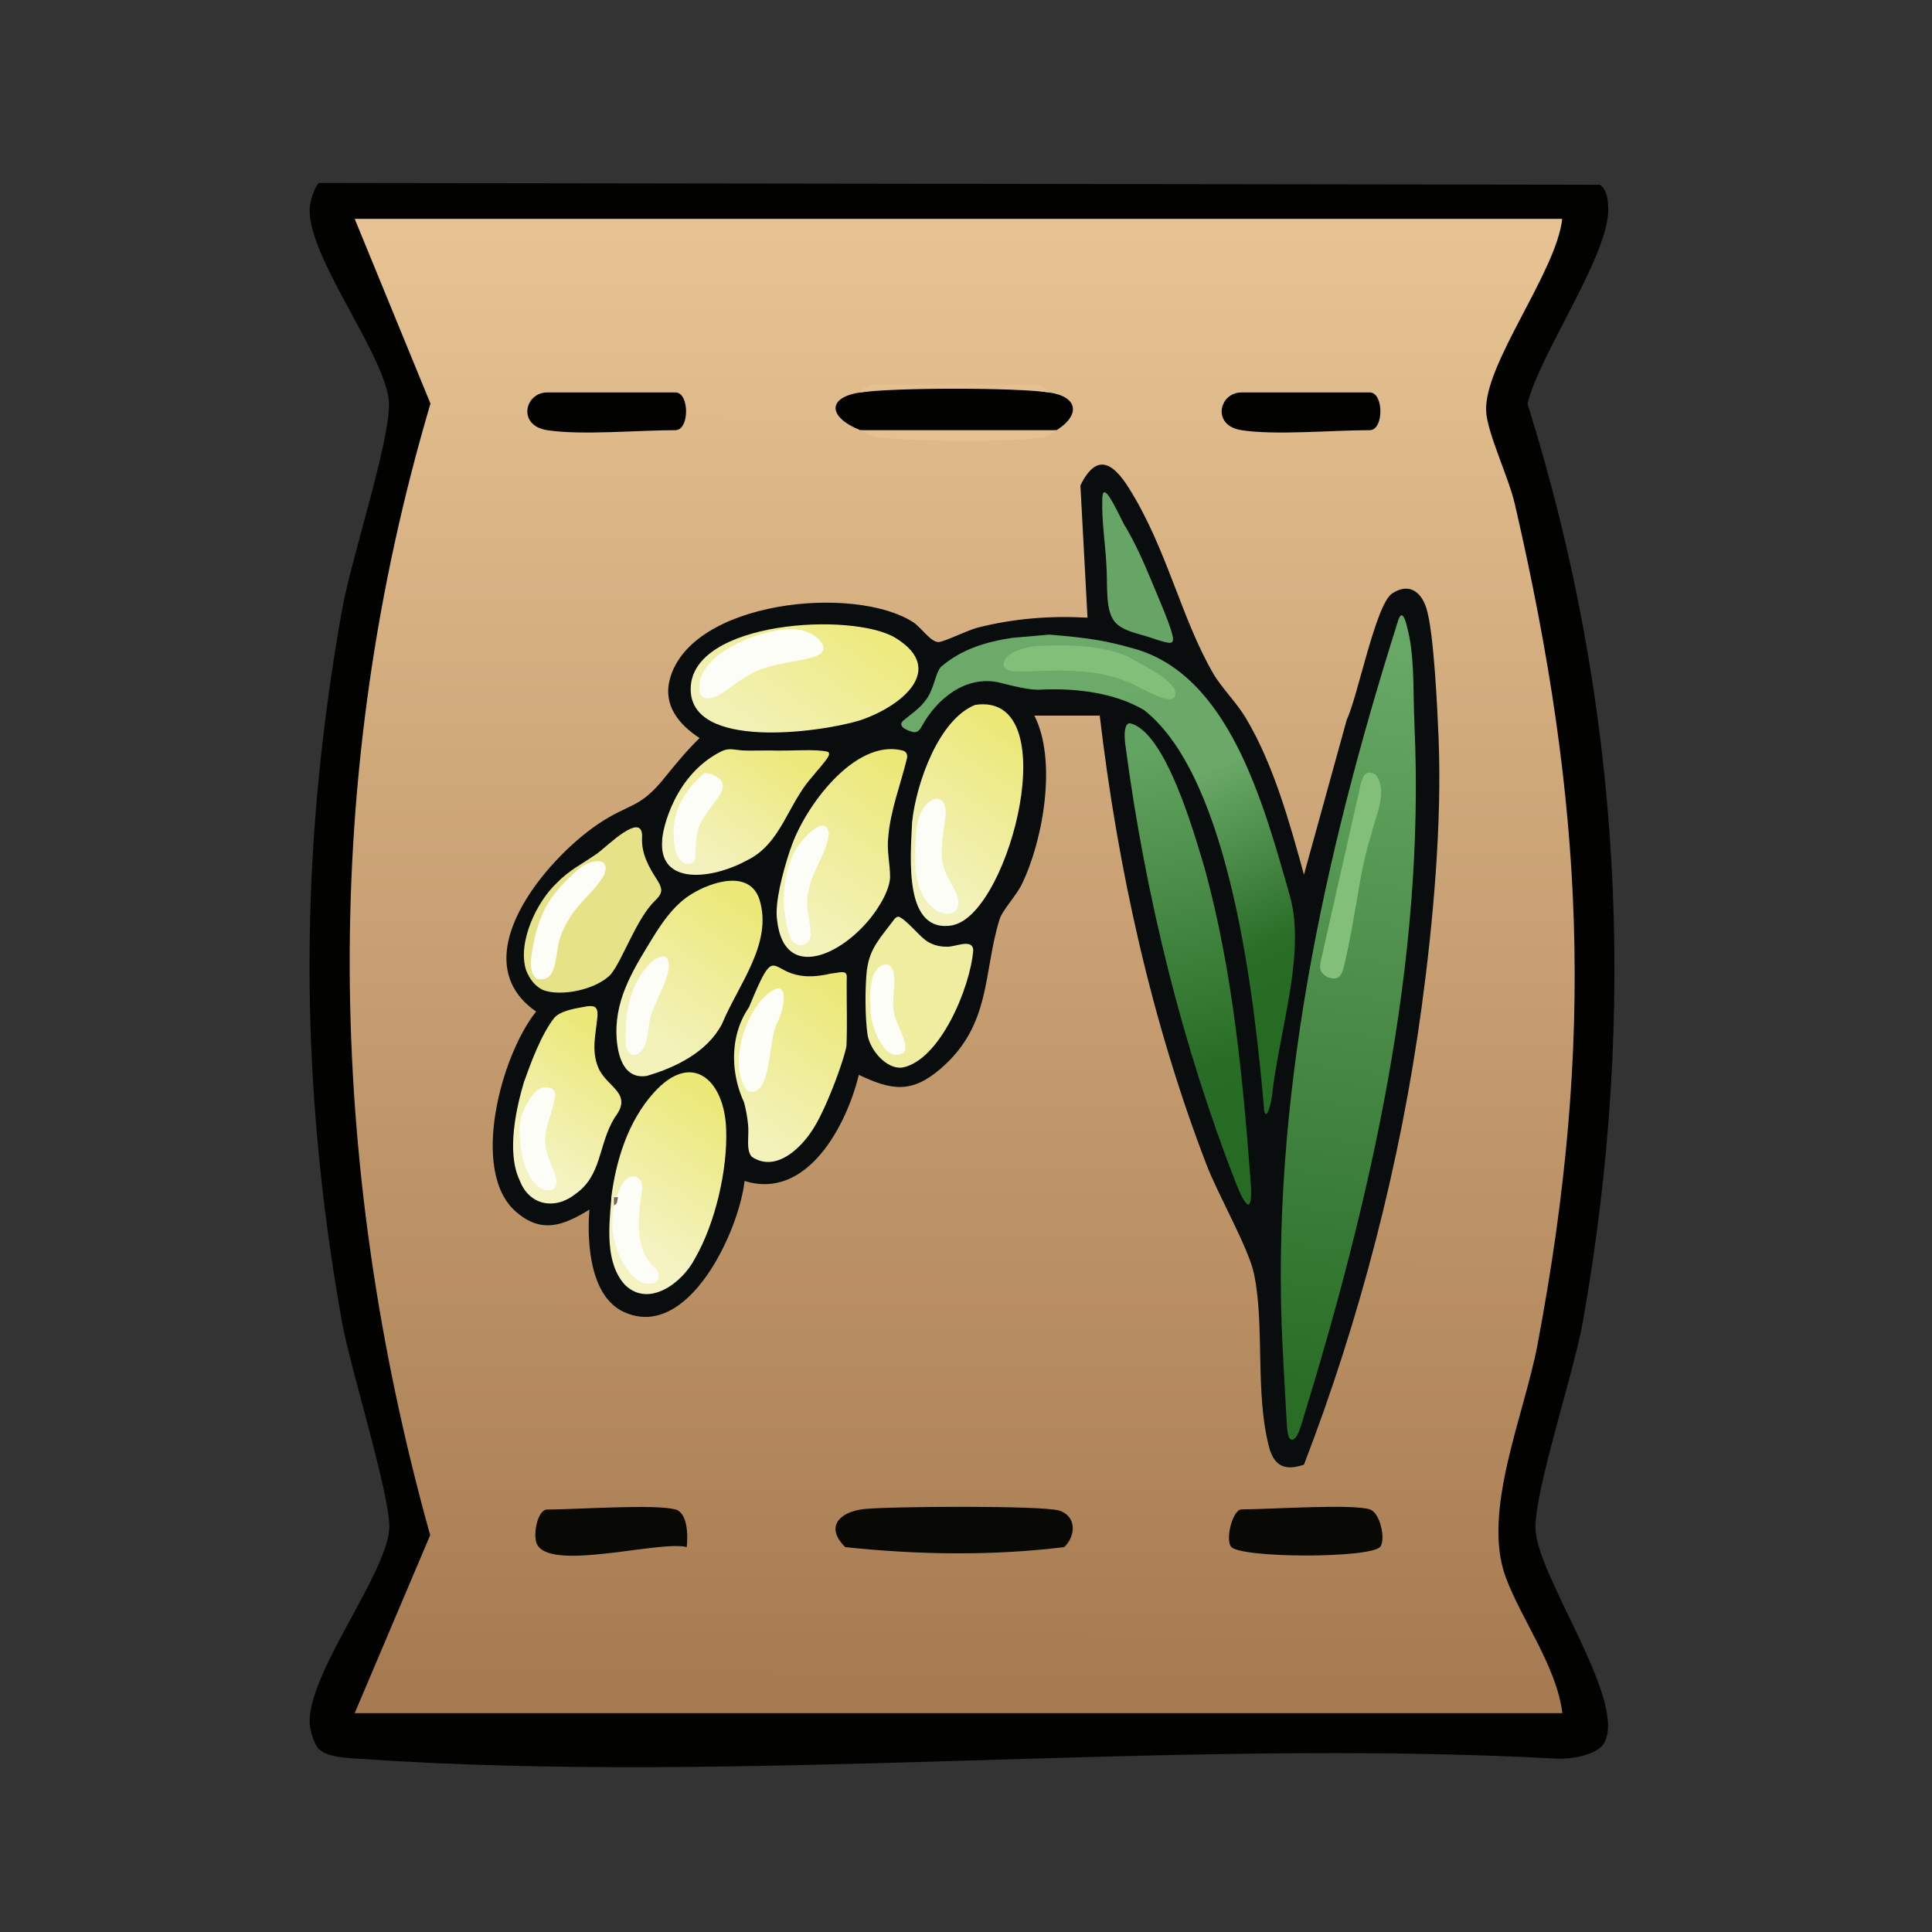 <svg xmlns="http://www.w3.org/2000/svg" xmlns:xlink="http://www.w3.org/1999/xlink" data-name="fill_riceflour" viewBox="0 0 128 128"><rect x="0" y="0" width="128" height="128" fill="#333333" stroke="none"/><defs><linearGradient id="b" x1="-168.43" x2="-168.59" y1="-1301.89" y2="-1108.89" gradientTransform="matrix(.5 0 0 .5 148 666)" gradientUnits="userSpaceOnUse"><stop offset="0" stop-color="#e7c393"/><stop offset="1" stop-color="#a77b51"/></linearGradient><linearGradient id="c" x1="-3071.22" x2="-3083.28" y1="1270.49" y2="1368.65" gradientTransform="matrix(.5 0 0 .5 1628 -592)" gradientUnits="userSpaceOnUse"><stop offset="0" stop-color="#68a866"/><stop offset="1" stop-color="#296d27"/></linearGradient><linearGradient id="d" x1="-3120.27" x2="-3095.85" y1="1268.08" y2="1322.72" gradientTransform="matrix(.5 0 0 .5 1628 -592)" gradientUnits="userSpaceOnUse"><stop offset="0" stop-color="#6baa69"/><stop offset=".44" stop-color="#6aa968"/><stop offset=".85" stop-color="#296d27"/><stop offset="1" stop-color="#266b24"/></linearGradient><linearGradient id="e" x1="-3103.73" x2="-3092.37" y1="1282.79" y2="1335.48" gradientTransform="matrix(.5 0 0 .5 1628 -592)" gradientUnits="userSpaceOnUse"><stop offset="0" stop-color="#64a462"/><stop offset=".8" stop-color="#286d26"/><stop offset="1" stop-color="#266b24"/></linearGradient><linearGradient id="a" x1="-3160.19" x2="-3172.23" y1="1330.54" y2="1347.64" gradientTransform="matrix(.5 0 0 .5 1628 -592)" gradientUnits="userSpaceOnUse"><stop offset="0" stop-color="#ebe878"/><stop offset="1" stop-color="#f4f3c1"/></linearGradient><linearGradient id="f" x1="-3120.99" x2="-3133.99" y1="1281.78" y2="1300.2" gradientTransform="matrix(.5 0 0 .5 1628 -592)" gradientUnits="userSpaceOnUse"><stop offset="0" stop-color="#ebe878"/><stop offset="1" stop-color="#f3f2bc"/></linearGradient><linearGradient id="g" x1="-3143.82" x2="-3155" y1="1265.95" y2="1281.44" gradientTransform="matrix(.5 0 0 .5 1628 -592)" gradientUnits="userSpaceOnUse"><stop offset="0" stop-color="#edea7f"/><stop offset="1" stop-color="#f2f1b5"/></linearGradient><linearGradient id="h" x1="-3157.39" x2="-3170.07" y1="1303.49" y2="1321.18" gradientTransform="matrix(.5 0 0 .5 1628 -592)" gradientUnits="userSpaceOnUse"><stop offset="0" stop-color="#ebe878"/><stop offset="1" stop-color="#f3f2bb"/></linearGradient><linearGradient id="i" x1="-3135.85" x2="-3150.06" y1="1285.91" y2="1306.2" gradientTransform="matrix(.5 0 0 .5 1628 -592)" gradientUnits="userSpaceOnUse"><stop offset="0" stop-color="#ebe877"/><stop offset="1" stop-color="#f3f2b9"/></linearGradient><linearGradient id="j" x1="-3145.26" x2="-3158.56" y1="1314.43" y2="1333.36" gradientTransform="matrix(.5 0 0 .5 1628 -592)" gradientUnits="userSpaceOnUse"><stop offset="0" stop-color="#ebe877"/><stop offset="1" stop-color="#f3f2bb"/></linearGradient><linearGradient xlink:href="#a" id="k" x1="-3174.97" x2="-3185.65" y1="1322.07" y2="1337.36"/><linearGradient id="l" x1="-3153.14" x2="-3163.39" y1="1282.51" y2="1297.08" gradientTransform="matrix(.5 0 0 .5 1628 -592)" gradientUnits="userSpaceOnUse"><stop offset="0" stop-color="#ece87a"/><stop offset="1" stop-color="#f3f2bc"/></linearGradient></defs><path d="M21.12 115.88c-.31-.31-.58-1.23-.6-1.68-.18-3.29 5.11-9.9 5.27-12.94.11-2.05-2.59-10.63-3.13-13.66-2.87-16.07-2.87-31.13 0-47.19.6-3.37 3.16-11.1 3.11-13.66-.06-3.01-5.43-9.72-5.25-12.95.02-.45.29-1.37.6-1.68l84.89.12c.48.4.51.94.54 1.51.13 3.07-4.54 9.65-5.35 13 6.26 19.94 7.32 40.29 3.66 60.86-.59 3.34-3.18 11.08-3.13 13.65.06 3.14 6.16 11.51 4.53 14.25-.45.76-2.12 1.03-2.98 1.01-25.98-1.41-53.79 1.79-79.54 0-.77-.05-2.07-.1-2.61-.64Z" style="fill:#020201"/><path d="M103.5 14.5c-.38 3.52-5.19 9.61-5.04 12.74.07 1.44 1.5 4.4 1.9 6.15 4.6 19.91 5.33 35.46 1.5 55.72-.88 4.66-3.71 11.05-2.1 15.39 1.04 2.81 3.37 5.9 3.75 9H23.5l5-11.79c-6.91-24.8-7.31-50.19.02-74.97L23.5 14.5z" style="fill:url(#b)"/><path d="M70.5 102.5c-4.76.59-9.73.51-14.5 0-1.36-1.34-.38-2.34 1.23-2.52s11.85-.25 12.95.1 1.16 1.61.32 2.43Z" style="fill:#080805"/><path d="M57 26c4.04-.62 8.45-.6 12.5 0 1.95.28 2.08 1.51.5 2.5-4.27.58-8.71.49-13 0-2.12-.84-2.25-2.17 0-2.5" style="fill:#020201"/><path d="M90.75 100c.68.21 1.06 1.93.71 2.46-.53.8-9.38.79-9.91 0-.37-.55.13-2.46.71-2.46 1.83 0 7.28-.38 8.5 0Zm-46 0c.82.25.83 1.73.75 2.5-1.75-.48-9.3 1.72-9.96-.29-.23-.69.11-2.2.71-2.2 1.83 0 7.27-.38 8.5 0Z" style="fill:#080805"/><path d="M36.25 28.5c-2-.31-1.48-2.5 0-2.5h8.5c.94 0 .94 2.5 0 2.5-2.47 0-6.25.35-8.5 0m46 0c-2-.31-1.48-2.5 0-2.5h8.5c.94 0 .94 2.5 0 2.5-2.47 0-6.25.35-8.5 0" style="fill:#020201"/><path d="M70 28.5c-.46.29-.42.45-1.2.53-2.48.27-7.57.21-10.11 0-1.03-.08-1.03-.27-1.69-.53zm-.5-2.5c-2.26-.33-10.23-.33-12.5 0 .51-.83 1.9-.5 2.74-.51 2.33-.02 4.68-.03 7.01 0 .84 0 2.24-.33 2.74.51Z" style="fill:#e5c192"/><path d="M68.53 47.41c1.51 2.97.59 8.26-.84 11.19-.36.74-1.28 1.7-1.47 2.32-1.09 3.5-.52 6.99-3.91 9.89-1.92 1.65-3.24 1.43-5.41.4-.82 3.38-3.44 8.33-7.57 7.03-.37 3.33-3.74 10.64-8 8.68-2.26-1.04-2.45-4.65-2.28-6.78-1.74 1.07-3.18 1.61-4.87.14-3.07-2.67-.97-10.4 1.34-13.26-4.96-3.45.6-10.06 4.1-12.42 2.12-1.43 2.73-.97 4.45-3.12.72-.89 1.46-1.79 2.28-2.58-1.36-.89-2.42-2.15-1.98-3.87 1.35-5.23 12.24-6.33 16.14-3.8.52.34 1.14 1.3 1.66 1.31.36 0 1.92-.78 2.57-.95 2.45-.62 4.78-.8 7.31-.67l-.47-8.76c1.08-2.2 2.17-1.49 3.22.19 2.5 3.97 3.46 8.63 5.58 12.27.55.95 1.54 1.91 2.17 2.97 1.83 3.07 2.9 6.93 3.84 10.36l2.84-10.28c.72-1.49 1.91-7.63 3-8.35s1.9-.15 2.26.94c.51 1.55.74 6.76.82 8.63.23 5.64-.36 12.21-1.12 17.82-1.39 10.28-4.09 20.7-7.8 30.33-1.29.43-1.99.08-2.32-1.2-.93-3.61-.27-8-.99-11.45-.35-1.68-2.37-5.22-3.12-7.16-3.66-9.49-5.91-19.71-7.1-29.82z" style="fill:#0a0d0d"/><path d="M93.71 48.01c.73 15.77-2.89 31.41-7.49 46.37-.14.37-.22.81-.57 1.01-.32.01-.32-.43-.38-.82-.11-1.74-.19-3.48-.29-5.23-.85-16.35 2.73-32.64 7.61-48.1.37-1.33.67.51.78.93.35 1.87.25 3.91.34 5.74z" style="fill:url(#c)"/><path d="M69.57 42.05c2.74.22 3.82.44 5.44.89 6.38 1.68 8.67 10.18 10.43 16.35 1.08 3.72-.59 8.65-1.13 12.99-.02.45-.35 2.08-.55 1.33-.62-7.18-2.2-22.06-7.97-26.57-1.97-1.17-4.61-1.46-6.83-1.35-.74.06-1.94-.27-2.84-.49-2.16-.44-4.06 1.1-5.05 2.92-.15.27-.3.43-.57.38-.32-.07-1.07-.35-.68-.74.46-.39 1.06-.78 1.44-1.28.6-.69.67-1.78 1.06-2.28 1.36-1.19 3.02-1.68 4.73-1.94l2.53-.22Z" style="fill:url(#d)"/><path d="M82.73 79.81c-.26.03-.66-.96-.81-1.34-3.59-9.17-6.03-19.11-7.34-28.96-.07-.49-.18-1.46.23-1.6 2.4.44 4.35 7.43 5.02 9.68 1.83 6.7 2.51 13.78 3.03 20.72.03.41.08 1.35-.11 1.48h-.02Z" style="fill:url(#e)"/><path d="M40.5 79.33c.31-2.46 1.11-5.03 2.8-6.92 2.58-2.88 4.71-.79 4.81 2.41.1 2.67-.72 6.24-2.08 8.58-.82 1.58-3.04 3.27-4.62 1.73-1.32-1.43-1.07-3.84-.91-5.68v-.11Z" style="fill:url(#a)"/><path d="M63.14 61.3c-3.26.6-2.83-4.37-2.71-6.84.27-2.57 1.77-6.81 4.18-7.76 6.01-.89 2.33 13.61-1.39 14.57l-.08.02Z" style="fill:url(#f)"/><path d="M59.34 42.27c3.42 2.11.33 4.57-2.41 5.47-2.75.82-11.19 1.93-11.17-2.09.01-4.52 10.73-5.13 13.58-3.38" style="fill:url(#g)"/><path d="M43.45 61.8c.67-1.04 1.37-1.95 2.34-2.55 1.37-.85 3.89-1.65 4.53.36.89 2.89-1.4 5.61-2.49 8.24-.97 1.84-3.03 2.86-4.97 3.43-1.52.25-1.98-1.31-2.02-2.79-.06-2.49 1.25-4.48 2.56-6.61l.06-.1Z" style="fill:url(#h)"/><path d="M52.38 56.23c.89-2.73 4.24-7.31 7.41-6.51.26.07.35.26.3.52-.41 1.7-1.1 3.45-1.24 5.21-.11.89.12 1.78.12 2.64 0 .58-.37 1.36-.7 1.88-1.78 2.97-6.3 5.47-6.79.96-.15-1.13.36-3.09.87-4.63l.03-.08Z" style="fill:url(#i)"/><path d="M49.62 66.74c2.17-5.27 1.02-1.19 5.43-2.24.61-.06 1.08-.27 1.05.26-.02 1.46.04 3.12-.02 4.55-.2 1.02-1.25 3.86-2.05 5.22-.79 1.4-2.57 3.22-4.22 2.11-.42-.47-.15-1.41-.26-2.23a9 9 0 0 0-.26-1.39c-.96-2.09-.87-4.51.29-6.22l.03-.07Z" style="fill:url(#j)"/><path d="M34.73 71.65c.38-1.07 1.11-3.12 2.02-4.25.49-.48 1.46-.6 2.15-.73.24-.03.44-.02.55.08.15.14.15.41.13.62-.11 1.14-.41 2.24.05 3.34.54 1.34 2.36 1.69 1.1 3.32-1.13 1.86-.82 3.84-2.64 5.1-1.34 1.05-3.04.73-3.66-.93-.91-1.89-.19-4.92.28-6.5l.02-.07Z" style="fill:url(#k)"/><path d="M47.87 49.75c.46-.22.86-.05 1.38-.03.4.02.99 0 1.7 0 1.5.05 3.07-.12 3.9.09.11.07.1.19 0 .36-.27.42-.72.89-1.05 1.31-1.62 1.8-2.04 4.42-4.31 5.52-2.32 1.27-5.84 1.67-5.62-1.29 0-.73.82-4.44 4-5.97Z" style="fill:url(#l)"/><path d="M39.66 56.47c.5-.35 2.96-2.82 2.88-.99-.06 1.04.42 1.93 1 2.82.13.2.26.45.27.67 0 .28-.21.5-.41.7-1.23 1.18-2.15 3.93-2.93 4.88-.96 1.02-3.33 1.51-4.52 1.03-.52-.26-.87-.73-1.09-1.29-.61-1.86.73-4.6 2.05-5.81.84-.87 1.72-1.27 2.69-1.96l.07-.06Z" style="fill:#e5e287"/><path d="M57.45 64.18c.18-1.36.91-2.09 1.68-3.12.11-.15.23-.33.41-.33.49.19 1.33 1.24 1.78 1.56.37.29.92.44 1.39.43.49.06 1.73-.59 1.77.23-.19 2.47-2.21 7.32-4.71 7.78-1.04.12-2.11-1.14-2.29-2.15-.18-1.26-.17-3.13-.05-4.31l.02-.1Z" style="fill:#efeda0"/><path d="M77.55 42.59c-.42.01-1.33-.38-1.87-.51-.61-.19-1.26-.33-1.73-.78-.75-.73-.56-2.41-.64-3.7-.06-1.46-.33-3.07-.28-4.5 0-1.68 1.3 1.53 1.57 1.85.99 1.71 1.6 3.36 2.39 5.22.24.59.54 1.33.68 1.88.08.31.06.49-.09.53h-.04Z" style="fill:#67a566"/><path d="M68.5 42.81c2.12-.09 4.33-.11 6.17.66 1 .59 2.53 1.24 3.15 2.18.44 1.65-2.39-.24-3.01-.43-2.47-1.06-5.01-.75-7.6-.73-1.01-.06-.91-.83-.03-1.29.38-.19.79-.3 1.22-.37h.1Z" style="fill:#82bf78"/><path d="M52.88 41.71c.99.07 2.63 1.36.96 1.84-1.11.32-2.43.38-3.54.85-1 .37-1.78 1.1-2.65 1.64-.41.24-1 .38-1.27-.07-.63-2.6 4.31-4.48 6.38-4.27l.11.02ZM35.51 64.8c-.52-.44-.31-1.38-.22-2 .45-2.45 1.2-3.6 3-5.18.59-.6 2.29-1.03 1.72.37-.61 1.09-1.79 1.9-2.39 3.03-.22.37-.41.76-.53 1.17-.34 1.04-.12 2.97-1.52 2.66l-.06-.04Zm17.19-8.49c.31-.54 1.98-2.56 2.22-1.08-.16 1.33-1.1 2.41-1.34 3.75-.33 1.02.2 2.09.11 3.11-.13.63-.95.73-1.3.1-.67-1.78-.63-4.15.27-5.79l.05-.08Zm10.78 3.72c-.18.76-1.2.57-1.66.12-1.13-.95-1.23-2.5-1.18-3.87.03-1.19.05-2.46.93-3.17.73-.53 1.18.11 1.07.94-.11 1.14-.49 2.57-.02 3.67.28.79.95 1.46.87 2.22v.08ZM40.9 79.15c.13-.32.26-.64.45-.88.56-.67 1.31-.25 1.19.55-.26 1.89-.59 3.94.96 5.3.24.3.16.75-.14.86-.72.28-1.46-.33-1.82-.91-.97-1.36-1.26-3.27-.68-4.82zm-5.35-6.89c.44-.37 1.36-.31 1.22.41-.16 1.12-.81 2.21-.62 3.3.1.73.52 1.42.69 2.12.07.31.02.56-.23.73-1.53.34-2.15-2.22-2.16-3.47-.15-1.17.3-2.21 1.03-3.02l.08-.06Zm13.95-.01c-1.19-1.56-.27-4.6.93-5.98 1.78-1.88 1.75.07 1.07 1.49-.64 1.05-.33 5.02-1.94 4.53l-.05-.04Zm-2.8-21.03c.43 0 1 .27 1.16.67.1.3-.06.63-.32 1.01-.47.65-1.2 1.46-1.35 2.31-.12.52-.09 1.06-.12 1.58-.03.23-.15.4-.35.44-.87.09-1.05-1.02-1.07-1.69-.15-1.8.72-3.2 1.98-4.29l.07-.02Zm11.06 16.43c-.14-.94-.41-3.78 1.05-3.76.83.45.2 2.15.41 3.1.09.88 1.1 2.23.65 2.74-1.11.72-1.85-1.16-2.08-1.98l-.02-.1Z" style="fill:#fdfdf8"/><path d="M40.95 79.32c-.07.19 0 .43-.27.54 0-.06-.02-.23 0-.54z" style="fill:#77645d"/><path d="M88.48 64.82a1 1 0 0 1-.95-.46c-.18-.38.02-.78.17-1.55l.83-3.68c.46-2.03.91-4.03 1.36-6.03.28-.99.27-2.35 1.25-1.78.85 1.1-.01 2.73-.28 3.94-.45 1.47-.62 2.32-.91 4.07-.26 1.48-.55 3.2-.89 4.62-.11.46-.23.77-.52.86h-.06Z" style="fill:#82bf78"/><path d="M41.69 69.76c-.18-.18-.23-.51-.24-.79-.03-1.74.22-3.61 1.47-4.97.43-.58 1.46-1.09 1.39.07-.11.96-.72 1.97-1.06 2.88-.48.93-.1 2.47-1.11 2.93-.18.03-.2.05-.41-.08l-.05-.04Z" style="fill:#fdfdf8"/></svg>